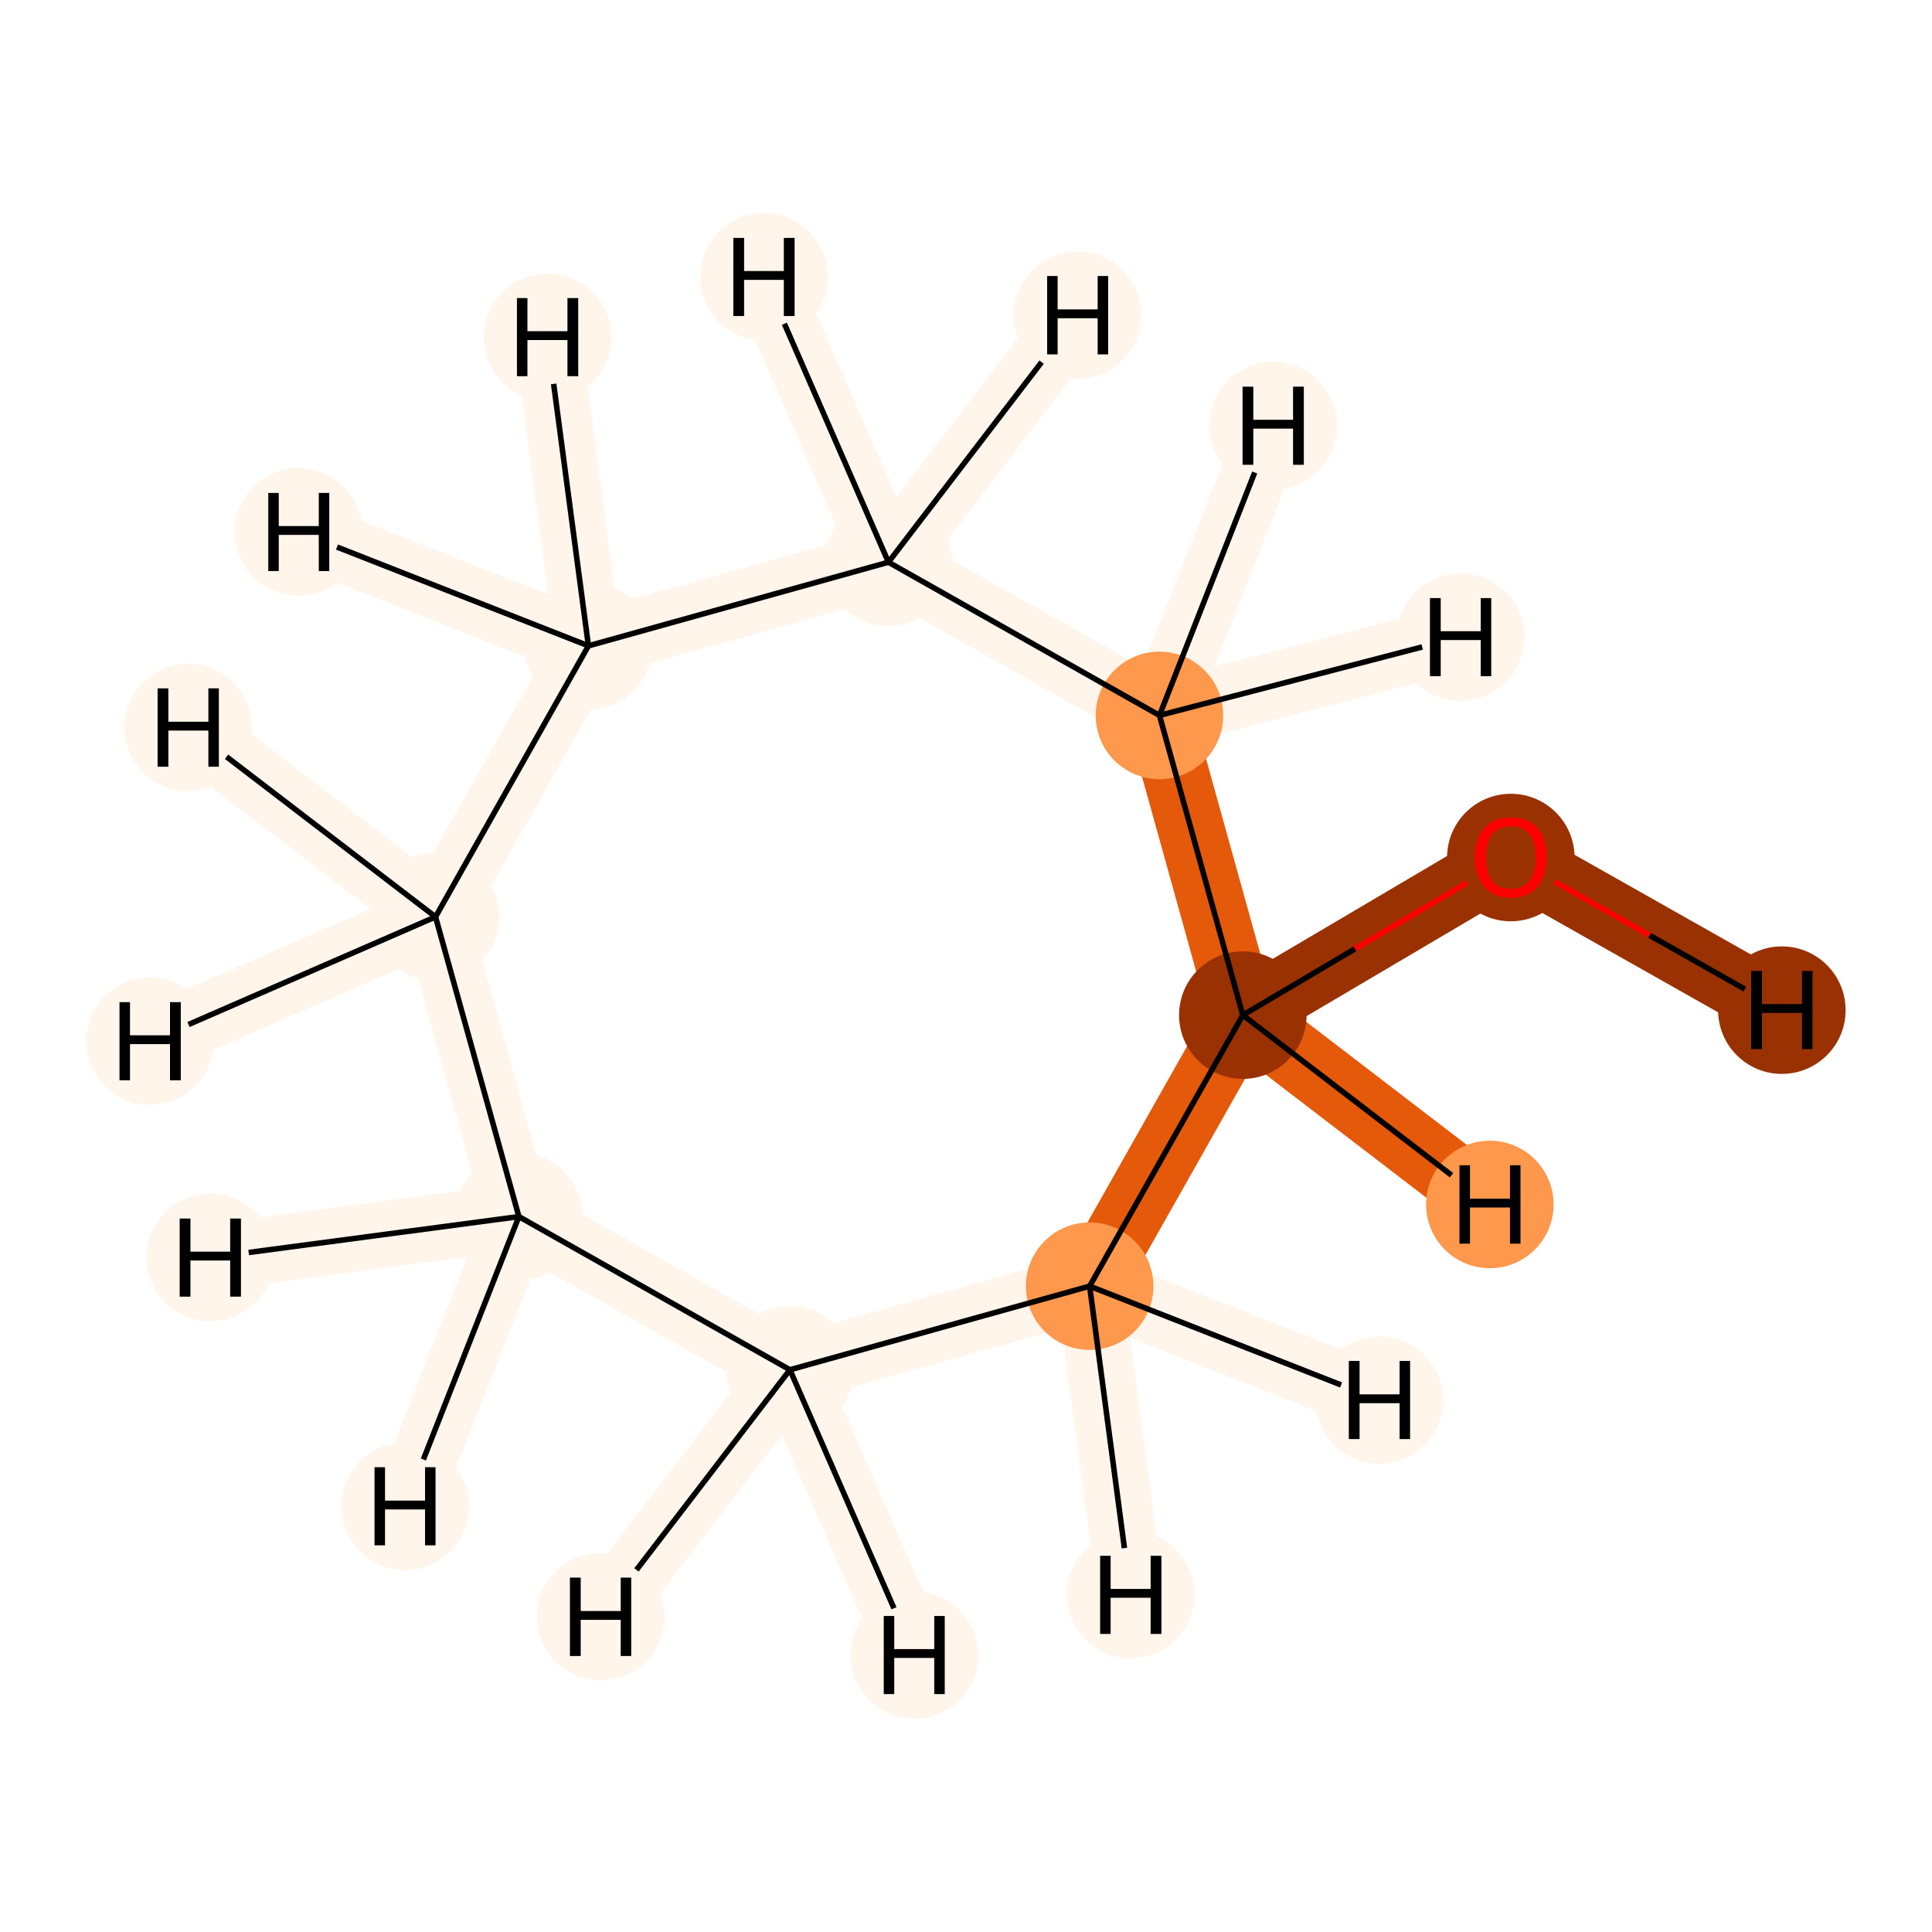 <?xml version='1.0' encoding='iso-8859-1'?>
<svg version='1.1' baseProfile='full'
              xmlns='http://www.w3.org/2000/svg'
                      xmlns:rdkit='http://www.rdkit.org/xml'
                      xmlns:xlink='http://www.w3.org/1999/xlink'
                  xml:space='preserve'
width='700px' height='700px' viewBox='0 0 700 700'>
<!-- END OF HEADER -->
<rect style='opacity:1.0;fill:#FFFFFF;stroke:none' width='700.0' height='700.0' x='0.0' y='0.0'> </rect>
<path d='M 547.4,310.5 L 450.3,367.8' style='fill:none;fill-rule:evenodd;stroke:#993103;stroke-width:24.1px;stroke-linecap:butt;stroke-linejoin:miter;stroke-opacity:1' />
<path d='M 547.4,310.5 L 645.6,366.0' style='fill:none;fill-rule:evenodd;stroke:#993103;stroke-width:24.1px;stroke-linecap:butt;stroke-linejoin:miter;stroke-opacity:1' />
<path d='M 450.3,367.8 L 394.8,466.0' style='fill:none;fill-rule:evenodd;stroke:#E5590A;stroke-width:24.1px;stroke-linecap:butt;stroke-linejoin:miter;stroke-opacity:1' />
<path d='M 450.3,367.8 L 420.1,259.2' style='fill:none;fill-rule:evenodd;stroke:#E5590A;stroke-width:24.1px;stroke-linecap:butt;stroke-linejoin:miter;stroke-opacity:1' />
<path d='M 450.3,367.8 L 539.8,436.4' style='fill:none;fill-rule:evenodd;stroke:#E5590A;stroke-width:24.1px;stroke-linecap:butt;stroke-linejoin:miter;stroke-opacity:1' />
<path d='M 394.8,466.0 L 286.2,496.3' style='fill:none;fill-rule:evenodd;stroke:#FFF5EB;stroke-width:24.1px;stroke-linecap:butt;stroke-linejoin:miter;stroke-opacity:1' />
<path d='M 394.8,466.0 L 499.8,507.3' style='fill:none;fill-rule:evenodd;stroke:#FFF5EB;stroke-width:24.1px;stroke-linecap:butt;stroke-linejoin:miter;stroke-opacity:1' />
<path d='M 394.8,466.0 L 409.7,577.8' style='fill:none;fill-rule:evenodd;stroke:#FFF5EB;stroke-width:24.1px;stroke-linecap:butt;stroke-linejoin:miter;stroke-opacity:1' />
<path d='M 286.2,496.3 L 188.0,440.8' style='fill:none;fill-rule:evenodd;stroke:#FFF5EB;stroke-width:24.1px;stroke-linecap:butt;stroke-linejoin:miter;stroke-opacity:1' />
<path d='M 286.2,496.3 L 331.3,599.7' style='fill:none;fill-rule:evenodd;stroke:#FFF5EB;stroke-width:24.1px;stroke-linecap:butt;stroke-linejoin:miter;stroke-opacity:1' />
<path d='M 286.2,496.3 L 217.6,585.8' style='fill:none;fill-rule:evenodd;stroke:#FFF5EB;stroke-width:24.1px;stroke-linecap:butt;stroke-linejoin:miter;stroke-opacity:1' />
<path d='M 188.0,440.8 L 157.8,332.2' style='fill:none;fill-rule:evenodd;stroke:#FFF5EB;stroke-width:24.1px;stroke-linecap:butt;stroke-linejoin:miter;stroke-opacity:1' />
<path d='M 188.0,440.8 L 146.8,545.8' style='fill:none;fill-rule:evenodd;stroke:#FFF5EB;stroke-width:24.1px;stroke-linecap:butt;stroke-linejoin:miter;stroke-opacity:1' />
<path d='M 188.0,440.8 L 76.2,455.6' style='fill:none;fill-rule:evenodd;stroke:#FFF5EB;stroke-width:24.1px;stroke-linecap:butt;stroke-linejoin:miter;stroke-opacity:1' />
<path d='M 157.8,332.2 L 213.2,234.0' style='fill:none;fill-rule:evenodd;stroke:#FFF5EB;stroke-width:24.1px;stroke-linecap:butt;stroke-linejoin:miter;stroke-opacity:1' />
<path d='M 157.8,332.2 L 54.4,377.2' style='fill:none;fill-rule:evenodd;stroke:#FFF5EB;stroke-width:24.1px;stroke-linecap:butt;stroke-linejoin:miter;stroke-opacity:1' />
<path d='M 157.8,332.2 L 68.2,263.6' style='fill:none;fill-rule:evenodd;stroke:#FFF5EB;stroke-width:24.1px;stroke-linecap:butt;stroke-linejoin:miter;stroke-opacity:1' />
<path d='M 213.2,234.0 L 321.9,203.7' style='fill:none;fill-rule:evenodd;stroke:#FFF5EB;stroke-width:24.1px;stroke-linecap:butt;stroke-linejoin:miter;stroke-opacity:1' />
<path d='M 213.2,234.0 L 108.2,192.7' style='fill:none;fill-rule:evenodd;stroke:#FFF5EB;stroke-width:24.1px;stroke-linecap:butt;stroke-linejoin:miter;stroke-opacity:1' />
<path d='M 213.2,234.0 L 198.4,122.2' style='fill:none;fill-rule:evenodd;stroke:#FFF5EB;stroke-width:24.1px;stroke-linecap:butt;stroke-linejoin:miter;stroke-opacity:1' />
<path d='M 321.9,203.7 L 420.1,259.2' style='fill:none;fill-rule:evenodd;stroke:#FFF5EB;stroke-width:24.1px;stroke-linecap:butt;stroke-linejoin:miter;stroke-opacity:1' />
<path d='M 321.9,203.7 L 276.8,100.3' style='fill:none;fill-rule:evenodd;stroke:#FFF5EB;stroke-width:24.1px;stroke-linecap:butt;stroke-linejoin:miter;stroke-opacity:1' />
<path d='M 321.9,203.7 L 390.4,114.2' style='fill:none;fill-rule:evenodd;stroke:#FFF5EB;stroke-width:24.1px;stroke-linecap:butt;stroke-linejoin:miter;stroke-opacity:1' />
<path d='M 420.1,259.2 L 461.3,154.2' style='fill:none;fill-rule:evenodd;stroke:#FFF5EB;stroke-width:24.1px;stroke-linecap:butt;stroke-linejoin:miter;stroke-opacity:1' />
<path d='M 420.1,259.2 L 529.2,230.8' style='fill:none;fill-rule:evenodd;stroke:#FFF5EB;stroke-width:24.1px;stroke-linecap:butt;stroke-linejoin:miter;stroke-opacity:1' />
<ellipse cx='547.4' cy='310.7' rx='22.6' ry='22.6'  style='fill:#993103;fill-rule:evenodd;stroke:#993103;stroke-width:1.0px;stroke-linecap:butt;stroke-linejoin:miter;stroke-opacity:1' />
<ellipse cx='450.3' cy='367.8' rx='22.6' ry='22.6'  style='fill:#993103;fill-rule:evenodd;stroke:#993103;stroke-width:1.0px;stroke-linecap:butt;stroke-linejoin:miter;stroke-opacity:1' />
<ellipse cx='394.8' cy='466.0' rx='22.6' ry='22.6'  style='fill:#FD984C;fill-rule:evenodd;stroke:#FD984C;stroke-width:1.0px;stroke-linecap:butt;stroke-linejoin:miter;stroke-opacity:1' />
<ellipse cx='286.2' cy='496.3' rx='22.6' ry='22.6'  style='fill:#FFF5EB;fill-rule:evenodd;stroke:#FFF5EB;stroke-width:1.0px;stroke-linecap:butt;stroke-linejoin:miter;stroke-opacity:1' />
<ellipse cx='188.0' cy='440.8' rx='22.6' ry='22.6'  style='fill:#FFF5EB;fill-rule:evenodd;stroke:#FFF5EB;stroke-width:1.0px;stroke-linecap:butt;stroke-linejoin:miter;stroke-opacity:1' />
<ellipse cx='157.8' cy='332.2' rx='22.6' ry='22.6'  style='fill:#FFF5EB;fill-rule:evenodd;stroke:#FFF5EB;stroke-width:1.0px;stroke-linecap:butt;stroke-linejoin:miter;stroke-opacity:1' />
<ellipse cx='213.2' cy='234.0' rx='22.6' ry='22.6'  style='fill:#FFF5EB;fill-rule:evenodd;stroke:#FFF5EB;stroke-width:1.0px;stroke-linecap:butt;stroke-linejoin:miter;stroke-opacity:1' />
<ellipse cx='321.9' cy='203.7' rx='22.6' ry='22.6'  style='fill:#FFF5EB;fill-rule:evenodd;stroke:#FFF5EB;stroke-width:1.0px;stroke-linecap:butt;stroke-linejoin:miter;stroke-opacity:1' />
<ellipse cx='420.1' cy='259.2' rx='22.6' ry='22.6'  style='fill:#FD984C;fill-rule:evenodd;stroke:#FD984C;stroke-width:1.0px;stroke-linecap:butt;stroke-linejoin:miter;stroke-opacity:1' />
<ellipse cx='645.6' cy='366.0' rx='22.6' ry='22.6'  style='fill:#993103;fill-rule:evenodd;stroke:#993103;stroke-width:1.0px;stroke-linecap:butt;stroke-linejoin:miter;stroke-opacity:1' />
<ellipse cx='539.8' cy='436.4' rx='22.6' ry='22.6'  style='fill:#FD984C;fill-rule:evenodd;stroke:#FD984C;stroke-width:1.0px;stroke-linecap:butt;stroke-linejoin:miter;stroke-opacity:1' />
<ellipse cx='499.8' cy='507.3' rx='22.6' ry='22.6'  style='fill:#FFF5EB;fill-rule:evenodd;stroke:#FFF5EB;stroke-width:1.0px;stroke-linecap:butt;stroke-linejoin:miter;stroke-opacity:1' />
<ellipse cx='409.7' cy='577.8' rx='22.6' ry='22.6'  style='fill:#FFF5EB;fill-rule:evenodd;stroke:#FFF5EB;stroke-width:1.0px;stroke-linecap:butt;stroke-linejoin:miter;stroke-opacity:1' />
<ellipse cx='331.3' cy='599.7' rx='22.6' ry='22.6'  style='fill:#FFF5EB;fill-rule:evenodd;stroke:#FFF5EB;stroke-width:1.0px;stroke-linecap:butt;stroke-linejoin:miter;stroke-opacity:1' />
<ellipse cx='217.6' cy='585.8' rx='22.6' ry='22.6'  style='fill:#FFF5EB;fill-rule:evenodd;stroke:#FFF5EB;stroke-width:1.0px;stroke-linecap:butt;stroke-linejoin:miter;stroke-opacity:1' />
<ellipse cx='146.8' cy='545.8' rx='22.6' ry='22.6'  style='fill:#FFF5EB;fill-rule:evenodd;stroke:#FFF5EB;stroke-width:1.0px;stroke-linecap:butt;stroke-linejoin:miter;stroke-opacity:1' />
<ellipse cx='76.2' cy='455.6' rx='22.6' ry='22.6'  style='fill:#FFF5EB;fill-rule:evenodd;stroke:#FFF5EB;stroke-width:1.0px;stroke-linecap:butt;stroke-linejoin:miter;stroke-opacity:1' />
<ellipse cx='54.4' cy='377.2' rx='22.6' ry='22.6'  style='fill:#FFF5EB;fill-rule:evenodd;stroke:#FFF5EB;stroke-width:1.0px;stroke-linecap:butt;stroke-linejoin:miter;stroke-opacity:1' />
<ellipse cx='68.2' cy='263.6' rx='22.6' ry='22.6'  style='fill:#FFF5EB;fill-rule:evenodd;stroke:#FFF5EB;stroke-width:1.0px;stroke-linecap:butt;stroke-linejoin:miter;stroke-opacity:1' />
<ellipse cx='108.2' cy='192.7' rx='22.6' ry='22.6'  style='fill:#FFF5EB;fill-rule:evenodd;stroke:#FFF5EB;stroke-width:1.0px;stroke-linecap:butt;stroke-linejoin:miter;stroke-opacity:1' />
<ellipse cx='198.4' cy='122.2' rx='22.6' ry='22.6'  style='fill:#FFF5EB;fill-rule:evenodd;stroke:#FFF5EB;stroke-width:1.0px;stroke-linecap:butt;stroke-linejoin:miter;stroke-opacity:1' />
<ellipse cx='276.8' cy='100.3' rx='22.6' ry='22.6'  style='fill:#FFF5EB;fill-rule:evenodd;stroke:#FFF5EB;stroke-width:1.0px;stroke-linecap:butt;stroke-linejoin:miter;stroke-opacity:1' />
<ellipse cx='390.4' cy='114.2' rx='22.6' ry='22.6'  style='fill:#FFF5EB;fill-rule:evenodd;stroke:#FFF5EB;stroke-width:1.0px;stroke-linecap:butt;stroke-linejoin:miter;stroke-opacity:1' />
<ellipse cx='461.3' cy='154.2' rx='22.6' ry='22.6'  style='fill:#FFF5EB;fill-rule:evenodd;stroke:#FFF5EB;stroke-width:1.0px;stroke-linecap:butt;stroke-linejoin:miter;stroke-opacity:1' />
<ellipse cx='529.2' cy='230.8' rx='22.6' ry='22.6'  style='fill:#FFF5EB;fill-rule:evenodd;stroke:#FFF5EB;stroke-width:1.0px;stroke-linecap:butt;stroke-linejoin:miter;stroke-opacity:1' />
<path class='bond-0 atom-0 atom-1' d='M 531.6,319.8 L 490.9,343.8' style='fill:none;fill-rule:evenodd;stroke:#FF0000;stroke-width:2.0px;stroke-linecap:butt;stroke-linejoin:miter;stroke-opacity:1' />
<path class='bond-0 atom-0 atom-1' d='M 490.9,343.8 L 450.3,367.8' style='fill:none;fill-rule:evenodd;stroke:#000000;stroke-width:2.0px;stroke-linecap:butt;stroke-linejoin:miter;stroke-opacity:1' />
<path class='bond-9 atom-0 atom-9' d='M 563.2,319.4 L 597.7,338.9' style='fill:none;fill-rule:evenodd;stroke:#FF0000;stroke-width:2.0px;stroke-linecap:butt;stroke-linejoin:miter;stroke-opacity:1' />
<path class='bond-9 atom-0 atom-9' d='M 597.7,338.9 L 632.2,358.4' style='fill:none;fill-rule:evenodd;stroke:#000000;stroke-width:2.0px;stroke-linecap:butt;stroke-linejoin:miter;stroke-opacity:1' />
<path class='bond-1 atom-1 atom-2' d='M 450.3,367.8 L 394.8,466.0' style='fill:none;fill-rule:evenodd;stroke:#000000;stroke-width:2.0px;stroke-linecap:butt;stroke-linejoin:miter;stroke-opacity:1' />
<path class='bond-8 atom-8 atom-1' d='M 420.1,259.2 L 450.3,367.8' style='fill:none;fill-rule:evenodd;stroke:#000000;stroke-width:2.0px;stroke-linecap:butt;stroke-linejoin:miter;stroke-opacity:1' />
<path class='bond-10 atom-1 atom-10' d='M 450.3,367.8 L 525.9,425.8' style='fill:none;fill-rule:evenodd;stroke:#000000;stroke-width:2.0px;stroke-linecap:butt;stroke-linejoin:miter;stroke-opacity:1' />
<path class='bond-2 atom-2 atom-3' d='M 394.8,466.0 L 286.2,496.3' style='fill:none;fill-rule:evenodd;stroke:#000000;stroke-width:2.0px;stroke-linecap:butt;stroke-linejoin:miter;stroke-opacity:1' />
<path class='bond-11 atom-2 atom-11' d='M 394.8,466.0 L 485.9,501.8' style='fill:none;fill-rule:evenodd;stroke:#000000;stroke-width:2.0px;stroke-linecap:butt;stroke-linejoin:miter;stroke-opacity:1' />
<path class='bond-12 atom-2 atom-12' d='M 394.8,466.0 L 407.4,560.9' style='fill:none;fill-rule:evenodd;stroke:#000000;stroke-width:2.0px;stroke-linecap:butt;stroke-linejoin:miter;stroke-opacity:1' />
<path class='bond-3 atom-3 atom-4' d='M 286.2,496.3 L 188.0,440.8' style='fill:none;fill-rule:evenodd;stroke:#000000;stroke-width:2.0px;stroke-linecap:butt;stroke-linejoin:miter;stroke-opacity:1' />
<path class='bond-13 atom-3 atom-13' d='M 286.2,496.3 L 323.9,582.7' style='fill:none;fill-rule:evenodd;stroke:#000000;stroke-width:2.0px;stroke-linecap:butt;stroke-linejoin:miter;stroke-opacity:1' />
<path class='bond-14 atom-3 atom-14' d='M 286.2,496.3 L 230.6,568.8' style='fill:none;fill-rule:evenodd;stroke:#000000;stroke-width:2.0px;stroke-linecap:butt;stroke-linejoin:miter;stroke-opacity:1' />
<path class='bond-4 atom-4 atom-5' d='M 188.0,440.8 L 157.8,332.2' style='fill:none;fill-rule:evenodd;stroke:#000000;stroke-width:2.0px;stroke-linecap:butt;stroke-linejoin:miter;stroke-opacity:1' />
<path class='bond-15 atom-4 atom-15' d='M 188.0,440.8 L 153.4,528.8' style='fill:none;fill-rule:evenodd;stroke:#000000;stroke-width:2.0px;stroke-linecap:butt;stroke-linejoin:miter;stroke-opacity:1' />
<path class='bond-16 atom-4 atom-16' d='M 188.0,440.8 L 90.1,453.8' style='fill:none;fill-rule:evenodd;stroke:#000000;stroke-width:2.0px;stroke-linecap:butt;stroke-linejoin:miter;stroke-opacity:1' />
<path class='bond-5 atom-5 atom-6' d='M 157.8,332.2 L 213.2,234.0' style='fill:none;fill-rule:evenodd;stroke:#000000;stroke-width:2.0px;stroke-linecap:butt;stroke-linejoin:miter;stroke-opacity:1' />
<path class='bond-17 atom-5 atom-17' d='M 157.8,332.2 L 68.3,371.2' style='fill:none;fill-rule:evenodd;stroke:#000000;stroke-width:2.0px;stroke-linecap:butt;stroke-linejoin:miter;stroke-opacity:1' />
<path class='bond-18 atom-5 atom-18' d='M 157.8,332.2 L 82.1,274.2' style='fill:none;fill-rule:evenodd;stroke:#000000;stroke-width:2.0px;stroke-linecap:butt;stroke-linejoin:miter;stroke-opacity:1' />
<path class='bond-6 atom-6 atom-7' d='M 213.2,234.0 L 321.9,203.7' style='fill:none;fill-rule:evenodd;stroke:#000000;stroke-width:2.0px;stroke-linecap:butt;stroke-linejoin:miter;stroke-opacity:1' />
<path class='bond-19 atom-6 atom-19' d='M 213.2,234.0 L 122.1,198.2' style='fill:none;fill-rule:evenodd;stroke:#000000;stroke-width:2.0px;stroke-linecap:butt;stroke-linejoin:miter;stroke-opacity:1' />
<path class='bond-20 atom-6 atom-20' d='M 213.2,234.0 L 200.6,139.1' style='fill:none;fill-rule:evenodd;stroke:#000000;stroke-width:2.0px;stroke-linecap:butt;stroke-linejoin:miter;stroke-opacity:1' />
<path class='bond-7 atom-7 atom-8' d='M 321.9,203.7 L 420.1,259.2' style='fill:none;fill-rule:evenodd;stroke:#000000;stroke-width:2.0px;stroke-linecap:butt;stroke-linejoin:miter;stroke-opacity:1' />
<path class='bond-21 atom-7 atom-21' d='M 321.9,203.7 L 284.2,117.3' style='fill:none;fill-rule:evenodd;stroke:#000000;stroke-width:2.0px;stroke-linecap:butt;stroke-linejoin:miter;stroke-opacity:1' />
<path class='bond-22 atom-7 atom-22' d='M 321.9,203.7 L 377.4,131.2' style='fill:none;fill-rule:evenodd;stroke:#000000;stroke-width:2.0px;stroke-linecap:butt;stroke-linejoin:miter;stroke-opacity:1' />
<path class='bond-23 atom-8 atom-23' d='M 420.1,259.2 L 454.6,171.2' style='fill:none;fill-rule:evenodd;stroke:#000000;stroke-width:2.0px;stroke-linecap:butt;stroke-linejoin:miter;stroke-opacity:1' />
<path class='bond-24 atom-8 atom-24' d='M 420.1,259.2 L 515.3,234.4' style='fill:none;fill-rule:evenodd;stroke:#000000;stroke-width:2.0px;stroke-linecap:butt;stroke-linejoin:miter;stroke-opacity:1' />
<path  class='atom-0' d='M 534.4 310.6
Q 534.4 303.8, 537.8 300.0
Q 541.1 296.2, 547.4 296.2
Q 553.7 296.2, 557.1 300.0
Q 560.4 303.8, 560.4 310.6
Q 560.4 317.5, 557.0 321.4
Q 553.6 325.3, 547.4 325.3
Q 541.2 325.3, 537.8 321.4
Q 534.4 317.5, 534.4 310.6
M 547.4 322.1
Q 551.7 322.1, 554.1 319.2
Q 556.4 316.3, 556.4 310.6
Q 556.4 305.0, 554.1 302.2
Q 551.7 299.4, 547.4 299.4
Q 543.1 299.4, 540.7 302.2
Q 538.4 305.0, 538.4 310.6
Q 538.4 316.3, 540.7 319.2
Q 543.1 322.1, 547.4 322.1
' fill='#FF0000'/>
<path  class='atom-9' d='M 634.5 351.8
L 638.4 351.8
L 638.4 363.8
L 652.9 363.8
L 652.9 351.8
L 656.7 351.8
L 656.7 380.1
L 652.9 380.1
L 652.9 367.0
L 638.4 367.0
L 638.4 380.1
L 634.5 380.1
L 634.5 351.8
' fill='#000000'/>
<path  class='atom-10' d='M 528.8 422.2
L 532.6 422.2
L 532.6 434.3
L 547.1 434.3
L 547.1 422.2
L 550.9 422.2
L 550.9 450.6
L 547.1 450.6
L 547.1 437.5
L 532.6 437.5
L 532.6 450.6
L 528.8 450.6
L 528.8 422.2
' fill='#000000'/>
<path  class='atom-11' d='M 488.7 493.1
L 492.6 493.1
L 492.6 505.2
L 507.1 505.2
L 507.1 493.1
L 510.9 493.1
L 510.9 521.4
L 507.1 521.4
L 507.1 508.4
L 492.6 508.4
L 492.6 521.4
L 488.7 521.4
L 488.7 493.1
' fill='#000000'/>
<path  class='atom-12' d='M 398.6 563.7
L 402.4 563.7
L 402.4 575.7
L 416.9 575.7
L 416.9 563.7
L 420.8 563.7
L 420.8 592.0
L 416.9 592.0
L 416.9 578.9
L 402.4 578.9
L 402.4 592.0
L 398.6 592.0
L 398.6 563.7
' fill='#000000'/>
<path  class='atom-13' d='M 320.2 585.5
L 324.0 585.5
L 324.0 597.5
L 338.5 597.5
L 338.5 585.5
L 342.3 585.5
L 342.3 613.8
L 338.5 613.8
L 338.5 600.7
L 324.0 600.7
L 324.0 613.8
L 320.2 613.8
L 320.2 585.5
' fill='#000000'/>
<path  class='atom-14' d='M 206.5 571.6
L 210.4 571.6
L 210.4 583.7
L 224.9 583.7
L 224.9 571.6
L 228.7 571.6
L 228.7 600.0
L 224.9 600.0
L 224.9 586.9
L 210.4 586.9
L 210.4 600.0
L 206.5 600.0
L 206.5 571.6
' fill='#000000'/>
<path  class='atom-15' d='M 135.7 531.6
L 139.5 531.6
L 139.5 543.7
L 154.0 543.7
L 154.0 531.6
L 157.8 531.6
L 157.8 559.9
L 154.0 559.9
L 154.0 546.9
L 139.5 546.9
L 139.5 559.9
L 135.7 559.9
L 135.7 531.6
' fill='#000000'/>
<path  class='atom-16' d='M 65.1 441.5
L 69.0 441.5
L 69.0 453.5
L 83.4 453.5
L 83.4 441.5
L 87.3 441.5
L 87.3 469.8
L 83.4 469.8
L 83.4 456.7
L 69.0 456.7
L 69.0 469.8
L 65.1 469.8
L 65.1 441.5
' fill='#000000'/>
<path  class='atom-17' d='M 43.3 363.1
L 47.1 363.1
L 47.1 375.1
L 61.6 375.1
L 61.6 363.1
L 65.5 363.1
L 65.5 391.4
L 61.6 391.4
L 61.6 378.3
L 47.1 378.3
L 47.1 391.4
L 43.3 391.4
L 43.3 363.1
' fill='#000000'/>
<path  class='atom-18' d='M 57.1 249.4
L 61.0 249.4
L 61.0 261.5
L 75.5 261.5
L 75.5 249.4
L 79.3 249.4
L 79.3 277.8
L 75.5 277.8
L 75.5 264.7
L 61.0 264.7
L 61.0 277.8
L 57.1 277.8
L 57.1 249.4
' fill='#000000'/>
<path  class='atom-19' d='M 97.2 178.6
L 101.0 178.6
L 101.0 190.6
L 115.5 190.6
L 115.5 178.6
L 119.3 178.6
L 119.3 206.9
L 115.5 206.9
L 115.5 193.8
L 101.0 193.8
L 101.0 206.9
L 97.2 206.9
L 97.2 178.6
' fill='#000000'/>
<path  class='atom-20' d='M 187.3 108.0
L 191.1 108.0
L 191.1 120.0
L 205.6 120.0
L 205.6 108.0
L 209.5 108.0
L 209.5 136.3
L 205.6 136.3
L 205.6 123.2
L 191.1 123.2
L 191.1 136.3
L 187.3 136.3
L 187.3 108.0
' fill='#000000'/>
<path  class='atom-21' d='M 265.7 86.2
L 269.6 86.2
L 269.6 98.2
L 284.0 98.2
L 284.0 86.2
L 287.9 86.2
L 287.9 114.5
L 284.0 114.5
L 284.0 101.4
L 269.6 101.4
L 269.6 114.5
L 265.7 114.5
L 265.7 86.2
' fill='#000000'/>
<path  class='atom-22' d='M 379.4 100.0
L 383.2 100.0
L 383.2 112.1
L 397.7 112.1
L 397.7 100.0
L 401.5 100.0
L 401.5 128.4
L 397.7 128.4
L 397.7 115.3
L 383.2 115.3
L 383.2 128.4
L 379.4 128.4
L 379.4 100.0
' fill='#000000'/>
<path  class='atom-23' d='M 450.2 140.1
L 454.1 140.1
L 454.1 152.1
L 468.5 152.1
L 468.5 140.1
L 472.4 140.1
L 472.4 168.4
L 468.5 168.4
L 468.5 155.3
L 454.1 155.3
L 454.1 168.4
L 450.2 168.4
L 450.2 140.1
' fill='#000000'/>
<path  class='atom-24' d='M 518.1 216.7
L 522.0 216.7
L 522.0 228.7
L 536.5 228.7
L 536.5 216.7
L 540.3 216.7
L 540.3 245.0
L 536.5 245.0
L 536.5 231.9
L 522.0 231.9
L 522.0 245.0
L 518.1 245.0
L 518.1 216.7
' fill='#000000'/>
</svg>
